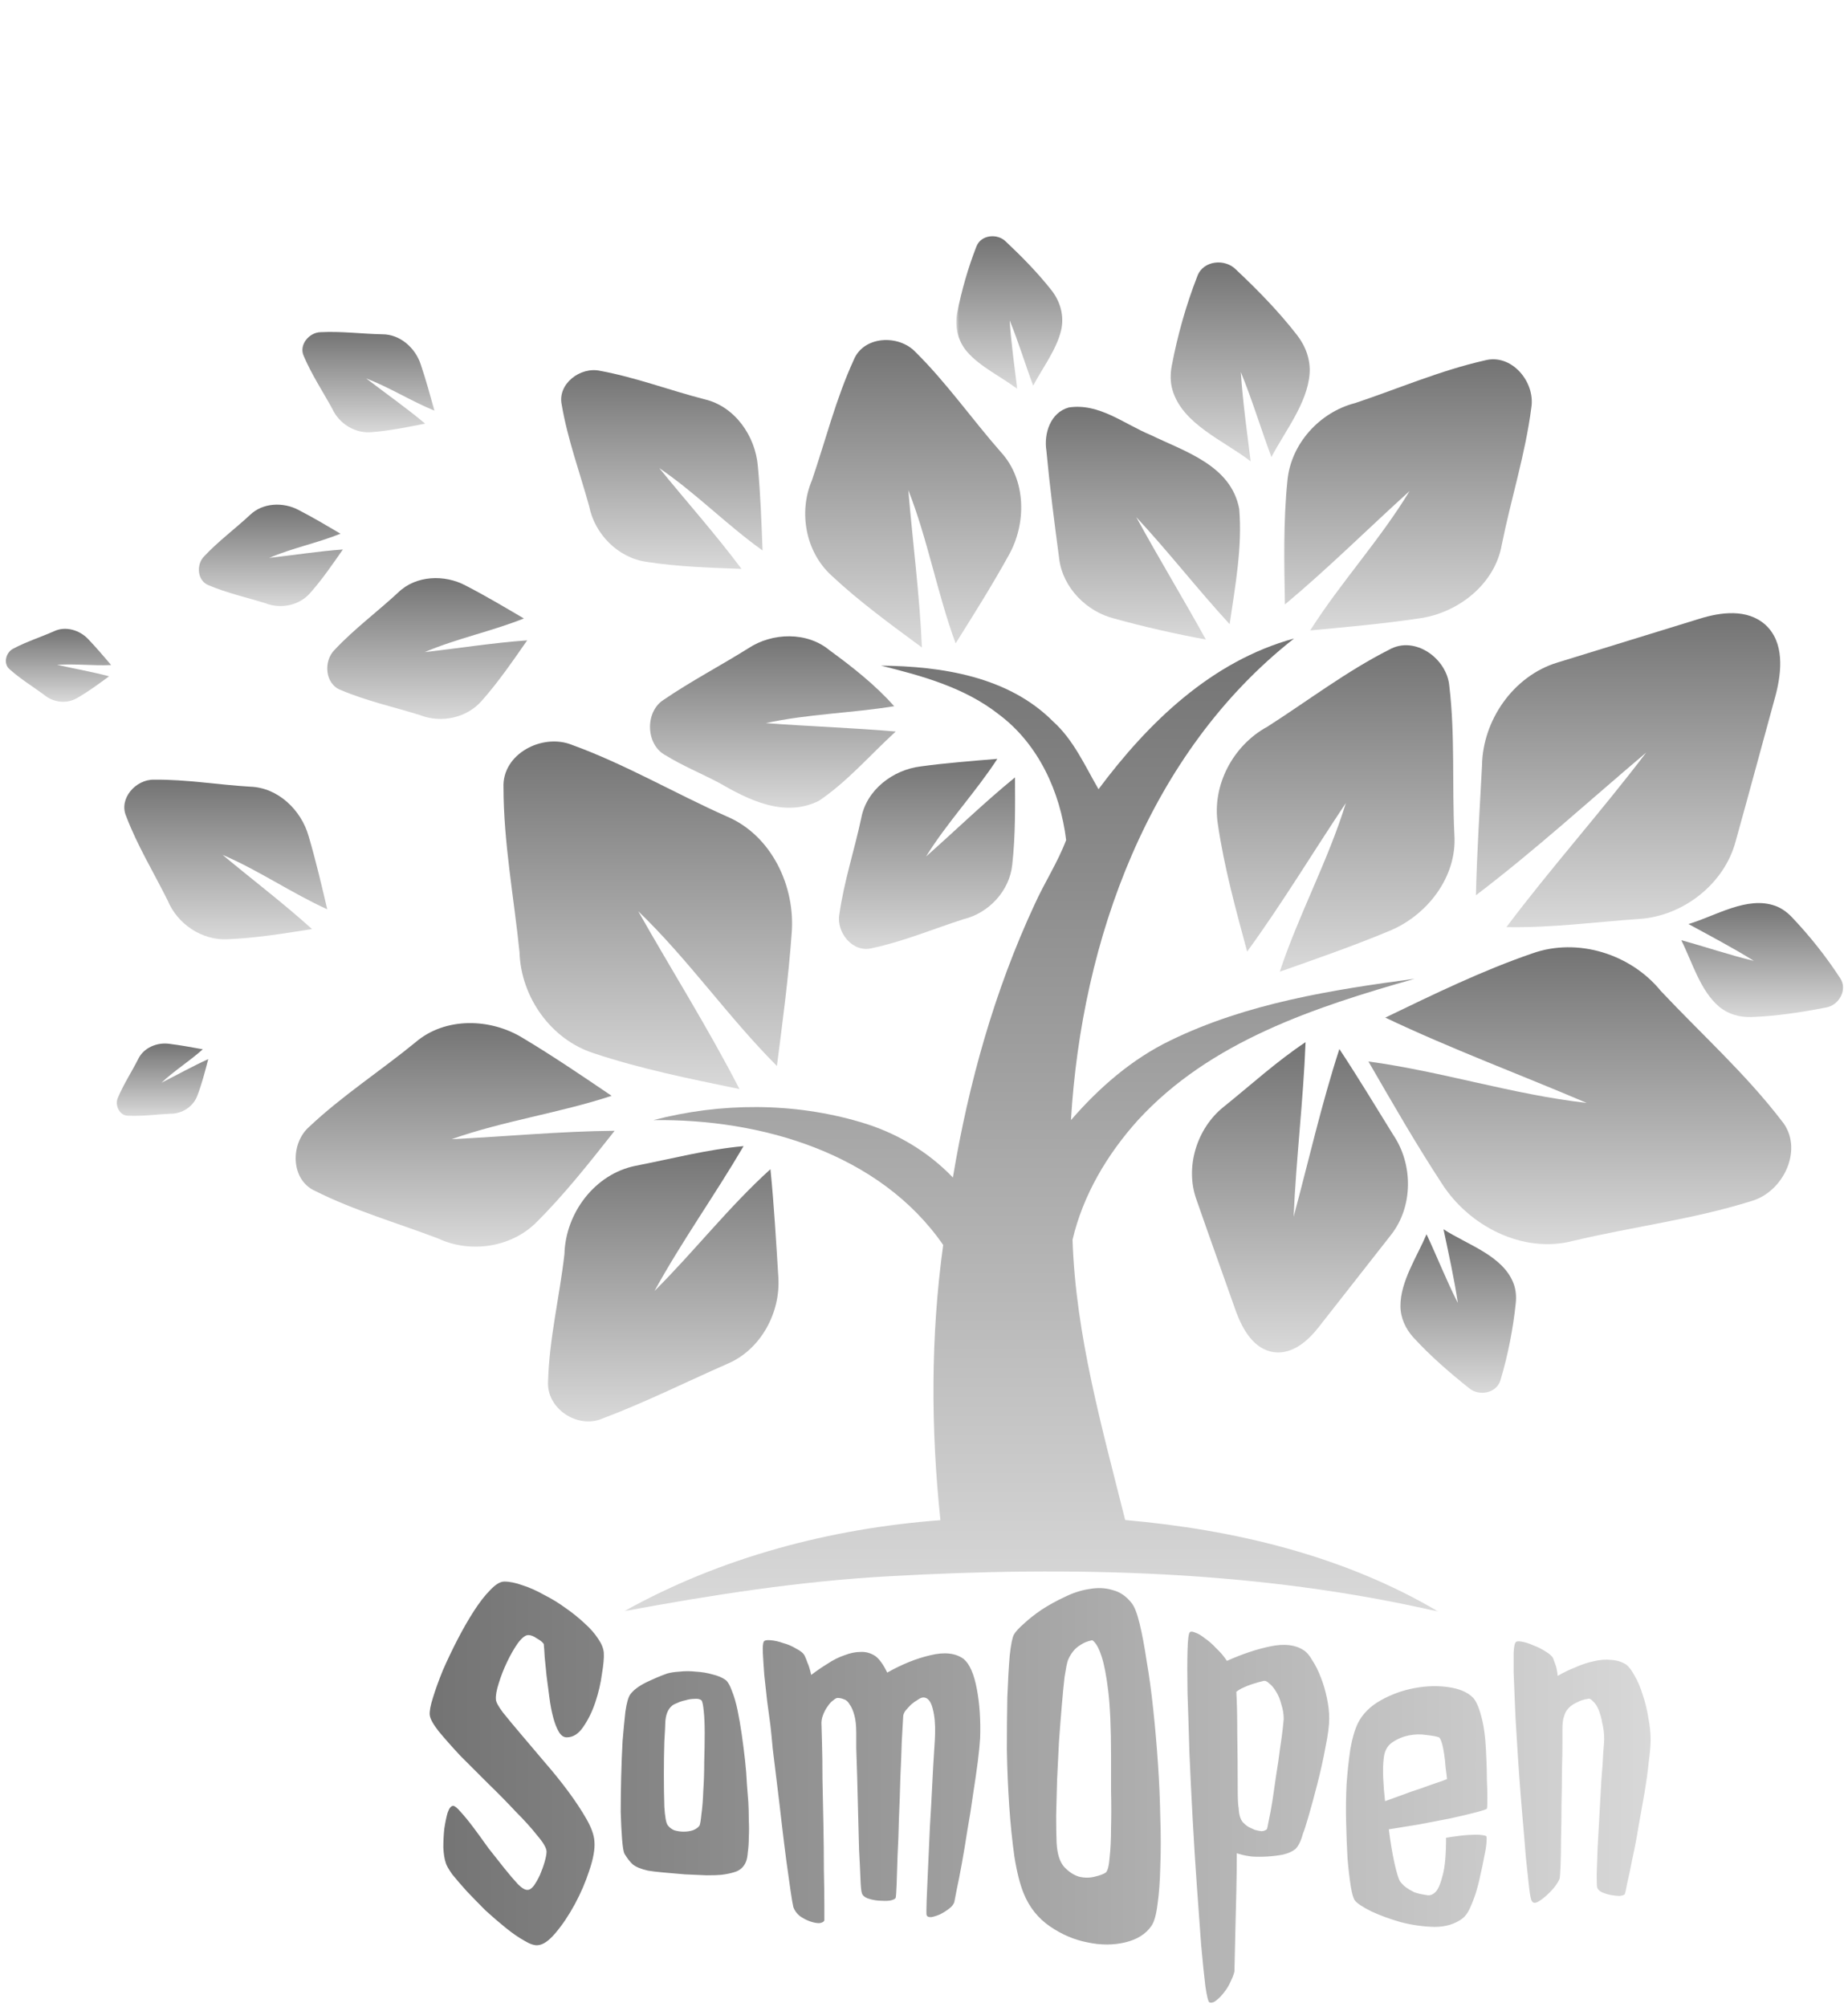 <svg width="500" height="543" viewBox="0 0 500 543" fill="none" xmlns="http://www.w3.org/2000/svg">
<path d="M163.369 447.193C163.454 448.463 163.285 450.367 162.861 452.906C162.523 455.445 161.93 457.984 161.084 460.523C160.238 463.062 159.137 465.305 157.783 467.252C156.514 469.114 155.033 470.045 153.34 470.045C152.493 470.045 151.774 469.537 151.182 468.521C150.589 467.506 150.081 466.194 149.658 464.586C149.235 462.978 148.896 461.201 148.643 459.254C148.389 457.223 148.135 455.276 147.881 453.414C147.712 451.552 147.542 449.859 147.373 448.336C147.288 446.728 147.204 445.543 147.119 444.781C146.781 444.273 146.146 443.766 145.215 443.258C144.368 442.665 143.607 442.369 142.93 442.369C142.168 442.369 141.237 443.089 140.137 444.527C139.121 445.966 138.148 447.659 137.217 449.605C136.286 451.552 135.524 453.499 134.932 455.445C134.339 457.307 134.085 458.746 134.17 459.762C134.17 460.439 134.805 461.624 136.074 463.316C137.428 465.009 139.079 466.998 141.025 469.283C142.972 471.568 145.088 474.065 147.373 476.773C149.658 479.397 151.774 482.021 153.721 484.645C155.667 487.268 157.318 489.765 158.672 492.135C160.026 494.505 160.745 496.536 160.83 498.229C160.999 500.26 160.534 502.883 159.434 506.1C158.418 509.231 157.106 512.278 155.498 515.24C153.89 518.202 152.155 520.784 150.293 522.984C148.516 525.1 146.908 526.201 145.469 526.285C144.538 526.37 143.311 525.947 141.787 525.016C140.264 524.169 138.613 523.027 136.836 521.588C135.059 520.149 133.239 518.583 131.377 516.891C129.6 515.113 127.907 513.378 126.299 511.686C124.775 509.993 123.464 508.469 122.363 507.115C121.348 505.676 120.755 504.618 120.586 503.941C120.247 502.926 120.036 501.572 119.951 499.879C119.951 498.102 120.036 496.409 120.205 494.801C120.459 493.108 120.755 491.669 121.094 490.484C121.517 489.215 122.025 488.58 122.617 488.58C123.04 488.58 123.717 489.13 124.648 490.23C125.664 491.331 126.807 492.727 128.076 494.42C129.346 496.113 130.7 497.975 132.139 500.006C133.662 501.952 135.101 503.772 136.455 505.465C137.809 507.158 139.036 508.596 140.137 509.781C141.237 510.882 142.126 511.389 142.803 511.305C143.311 511.305 143.861 510.924 144.453 510.162C145.046 509.316 145.596 508.342 146.104 507.242C146.611 506.057 147.035 504.872 147.373 503.688C147.712 502.503 147.881 501.572 147.881 500.895C147.796 499.879 146.95 498.44 145.342 496.578C143.818 494.632 141.872 492.473 139.502 490.104C137.217 487.649 134.72 485.11 132.012 482.486C129.388 479.863 126.891 477.366 124.521 474.996C122.236 472.542 120.29 470.341 118.682 468.395C117.158 466.448 116.354 464.967 116.27 463.951C116.185 462.936 116.481 461.37 117.158 459.254C117.835 457.053 118.724 454.599 119.824 451.891C121.009 449.182 122.321 446.432 123.76 443.639C125.199 440.846 126.68 438.264 128.203 435.895C129.727 433.525 131.208 431.62 132.646 430.182C134.085 428.658 135.355 427.896 136.455 427.896C137.894 427.896 139.544 428.235 141.406 428.912C143.268 429.505 145.173 430.351 147.119 431.451C149.15 432.467 151.097 433.652 152.959 435.006C154.906 436.36 156.641 437.757 158.164 439.195C159.688 440.549 160.915 441.946 161.846 443.385C162.777 444.739 163.285 446.008 163.369 447.193ZM196.377 454.557C196.969 455.064 197.52 456.038 198.027 457.477C198.62 458.915 199.128 460.65 199.551 462.682C199.974 464.713 200.355 466.913 200.693 469.283C201.032 471.653 201.328 473.98 201.582 476.266C201.836 478.551 202.005 480.709 202.09 482.74C202.259 484.687 202.386 486.295 202.471 487.564C202.555 489.088 202.598 490.696 202.598 492.389C202.682 493.997 202.682 495.562 202.598 497.086C202.598 498.525 202.513 499.837 202.344 501.021C202.259 502.206 202.09 503.095 201.836 503.688C201.328 504.957 200.439 505.846 199.17 506.354C197.985 506.777 196.631 507.073 195.107 507.242C194.346 507.327 193.034 507.369 191.172 507.369C189.395 507.285 187.448 507.2 185.332 507.115C183.301 506.946 181.354 506.777 179.492 506.607C177.63 506.438 176.234 506.269 175.303 506.1C173.441 505.676 172.087 505.126 171.24 504.449C170.479 503.772 169.717 502.799 168.955 501.529C168.701 501.021 168.49 499.752 168.32 497.721C168.151 495.605 168.024 493.108 167.939 490.23C167.939 487.268 167.982 484.094 168.066 480.709C168.151 477.324 168.278 474.107 168.447 471.061C168.701 468.014 168.955 465.348 169.209 463.062C169.548 460.777 169.971 459.254 170.479 458.492C171.325 457.307 172.764 456.207 174.795 455.191C176.911 454.176 178.815 453.372 180.508 452.779C181.354 452.525 182.454 452.356 183.809 452.271C185.247 452.102 186.729 452.102 188.252 452.271C189.86 452.356 191.383 452.61 192.822 453.033C194.261 453.372 195.446 453.88 196.377 454.557ZM189.268 493.912C189.437 493.574 189.606 492.558 189.775 490.865C190.029 489.088 190.199 486.972 190.283 484.518C190.452 482.063 190.537 479.439 190.537 476.646C190.622 473.854 190.664 471.272 190.664 468.902C190.664 466.533 190.579 464.544 190.41 462.936C190.241 461.243 190.029 460.27 189.775 460.016C189.352 459.677 188.717 459.55 187.871 459.635C187.109 459.635 186.305 459.762 185.459 460.016C184.613 460.185 183.851 460.439 183.174 460.777C182.497 461.031 182.031 461.285 181.777 461.539C180.677 462.47 180.085 463.993 180 466.109C180 466.702 179.915 468.395 179.746 471.188C179.661 473.896 179.619 476.858 179.619 480.074C179.619 483.206 179.661 486.126 179.746 488.834C179.915 491.542 180.212 493.193 180.635 493.785C181.058 494.378 181.65 494.843 182.412 495.182C183.258 495.436 184.105 495.562 184.951 495.562C185.882 495.562 186.729 495.436 187.49 495.182C188.337 494.843 188.929 494.42 189.268 493.912ZM260.742 448.844C262.35 450.198 263.535 452.906 264.297 456.969C265.059 460.947 265.355 465.39 265.186 470.299C265.101 471.822 264.889 473.938 264.551 476.646C264.212 479.27 263.789 482.19 263.281 485.406C262.858 488.538 262.35 491.754 261.758 495.055C261.25 498.355 260.742 501.402 260.234 504.195C259.727 506.988 259.261 509.358 258.838 511.305C258.499 513.167 258.288 514.267 258.203 514.605C258.034 515.198 257.568 515.79 256.807 516.383C256.045 516.975 255.241 517.483 254.395 517.906C253.633 518.245 252.871 518.499 252.109 518.668C251.348 518.753 250.882 518.583 250.713 518.16C250.628 517.906 250.628 516.594 250.713 514.225C250.798 511.855 250.924 508.935 251.094 505.465C251.263 501.91 251.432 498.144 251.602 494.166C251.855 490.104 252.067 486.295 252.236 482.74C252.406 479.186 252.575 476.181 252.744 473.727C252.913 471.188 252.998 469.664 252.998 469.156C253.083 466.533 252.871 464.247 252.363 462.301C251.855 460.27 251.009 459.254 249.824 459.254C249.401 459.254 248.893 459.465 248.301 459.889C247.708 460.227 247.116 460.65 246.523 461.158C246.016 461.666 245.508 462.216 245 462.809C244.577 463.401 244.365 463.951 244.365 464.459C244.281 465.982 244.154 468.225 243.984 471.188C243.9 474.15 243.773 477.408 243.604 480.963C243.519 484.518 243.392 488.157 243.223 491.881C243.138 495.605 243.011 499.033 242.842 502.164C242.757 505.296 242.673 507.919 242.588 510.035C242.503 512.066 242.419 513.209 242.334 513.463C242.165 513.801 241.615 514.055 240.684 514.225C239.837 514.309 238.864 514.309 237.764 514.225C236.663 514.14 235.648 513.928 234.717 513.59C233.87 513.251 233.363 512.786 233.193 512.193C233.024 511.77 232.897 510.501 232.812 508.385C232.728 506.184 232.601 503.561 232.432 500.514C232.347 497.467 232.262 494.208 232.178 490.738C232.093 487.184 232.008 483.883 231.924 480.836C231.839 477.789 231.755 475.165 231.67 472.965C231.67 470.764 231.67 469.41 231.67 468.902C231.67 466.871 231.501 465.263 231.162 464.078C230.824 462.809 230.4 461.835 229.893 461.158C229.469 460.396 228.962 459.931 228.369 459.762C227.777 459.508 227.184 459.381 226.592 459.381C226.338 459.381 225.957 459.592 225.449 460.016C224.941 460.354 224.434 460.904 223.926 461.666C223.418 462.343 222.995 463.147 222.656 464.078C222.318 464.924 222.191 465.855 222.275 466.871C222.275 467.294 222.318 468.86 222.402 471.568C222.487 474.277 222.529 477.535 222.529 481.344C222.614 485.152 222.699 489.257 222.783 493.658C222.868 498.059 222.91 502.164 222.91 505.973C222.995 509.697 223.037 512.87 223.037 515.494C223.037 518.033 223.037 519.387 223.037 519.557C222.868 519.98 222.402 520.234 221.641 520.318C220.879 520.318 220.033 520.149 219.102 519.811C218.171 519.472 217.282 519.007 216.436 518.414C215.589 517.737 214.997 516.933 214.658 516.002C214.489 515.325 214.235 513.844 213.896 511.559C213.558 509.273 213.177 506.565 212.754 503.434C212.331 500.217 211.908 496.79 211.484 493.15C211.061 489.426 210.638 485.872 210.215 482.486C209.792 479.016 209.411 475.885 209.072 473.092C208.818 470.299 208.607 468.183 208.438 466.744C208.184 464.713 207.887 462.512 207.549 460.143C207.295 457.688 207.041 455.361 206.787 453.16C206.618 450.875 206.491 448.928 206.406 447.32C206.322 445.628 206.406 444.57 206.66 444.146C206.829 443.808 207.422 443.681 208.438 443.766C209.538 443.85 210.68 444.104 211.865 444.527C213.135 444.866 214.32 445.374 215.42 446.051C216.605 446.643 217.367 447.278 217.705 447.955C217.959 448.463 218.213 449.098 218.467 449.859C218.805 450.536 219.144 451.637 219.482 453.16C220.921 452.06 222.402 451.044 223.926 450.113C225.449 449.098 226.973 448.336 228.496 447.828C230.02 447.236 231.458 446.939 232.812 446.939C234.251 446.855 235.605 447.236 236.875 448.082C237.975 448.928 239.033 450.41 240.049 452.525C244.111 450.24 248.005 448.674 251.729 447.828C255.537 446.897 258.542 447.236 260.742 448.844ZM274.326 442.242C274.749 441.48 275.638 440.507 276.992 439.322C278.346 438.053 279.954 436.783 281.816 435.514C283.763 434.244 285.837 433.102 288.037 432.086C290.238 430.986 292.438 430.266 294.639 429.928C296.924 429.505 299.04 429.589 300.986 430.182C303.018 430.689 304.753 431.874 306.191 433.736C306.953 434.667 307.673 436.529 308.35 439.322C309.027 442.115 309.661 445.501 310.254 449.479C310.931 453.372 311.523 457.73 312.031 462.555C312.539 467.294 312.962 472.161 313.301 477.154C313.639 482.063 313.851 486.93 313.936 491.754C314.105 496.493 314.105 500.895 313.936 504.957C313.851 508.935 313.597 512.363 313.174 515.24C312.835 518.033 312.285 519.98 311.523 521.08C310 523.281 307.63 524.762 304.414 525.523C301.198 526.285 297.812 526.285 294.258 525.523C290.703 524.846 287.318 523.408 284.102 521.207C280.885 519.007 278.516 516.044 276.992 512.32C275.977 509.866 275.13 506.523 274.453 502.291C273.861 498.059 273.395 493.489 273.057 488.58C272.718 483.587 272.507 478.508 272.422 473.346C272.422 468.183 272.464 463.443 272.549 459.127C272.718 454.726 272.93 451.002 273.184 447.955C273.522 444.908 273.903 443.004 274.326 442.242ZM299.209 506.607C299.717 506.1 300.055 504.745 300.225 502.545C300.479 500.26 300.605 497.594 300.605 494.547C300.69 491.415 300.69 488.115 300.605 484.645C300.605 481.174 300.605 477.958 300.605 474.996C300.605 467.464 300.352 461.624 299.844 457.477C299.336 453.329 298.743 450.24 298.066 448.209C297.305 445.839 296.458 444.358 295.527 443.766C294.258 444.02 293.2 444.443 292.354 445.035C291.507 445.543 290.83 446.135 290.322 446.812C289.73 447.574 289.264 448.378 288.926 449.225C288.672 449.986 288.376 451.467 288.037 453.668C287.783 455.868 287.529 458.492 287.275 461.539C287.021 464.501 286.768 467.76 286.514 471.314C286.344 474.785 286.175 478.212 286.006 481.598C285.921 484.983 285.837 488.199 285.752 491.246C285.752 494.208 285.794 496.663 285.879 498.609C286.048 501.572 286.725 503.73 287.91 505.084C289.18 506.438 290.534 507.327 291.973 507.75C293.411 508.089 294.808 508.089 296.162 507.75C297.601 507.411 298.617 507.031 299.209 506.607ZM352.656 446.432C353.503 446.939 354.307 447.87 355.068 449.225C355.915 450.494 356.676 452.018 357.354 453.795C358.031 455.488 358.581 457.35 359.004 459.381C359.427 461.327 359.639 463.189 359.639 464.967C359.639 466.829 359.3 469.41 358.623 472.711C358.031 475.927 357.311 479.186 356.465 482.486C355.618 485.787 354.814 488.749 354.053 491.373C353.291 493.997 352.783 495.562 352.529 496.07C352.021 498.017 351.344 499.413 350.498 500.26C349.652 500.937 348.509 501.445 347.07 501.783C345.716 502.037 344.32 502.206 342.881 502.291C341.442 502.376 340.046 502.376 338.691 502.291C337.337 502.122 336.279 501.91 335.518 501.656C335.433 501.656 335.137 501.572 334.629 501.402C334.629 504.788 334.587 508.258 334.502 511.812C334.417 514.859 334.333 518.287 334.248 522.096C334.163 525.82 334.079 529.586 333.994 533.395C333.825 534.156 333.486 535.045 332.979 536.061C332.555 537.076 332.005 538.007 331.328 538.854C330.651 539.785 329.932 540.546 329.17 541.139C328.493 541.731 327.858 541.943 327.266 541.773C326.927 541.689 326.546 540.208 326.123 537.33C325.785 534.537 325.404 530.813 324.98 526.158C324.642 521.588 324.261 516.34 323.838 510.416C323.415 504.492 323.034 498.44 322.695 492.262C322.357 486.083 322.061 480.032 321.807 474.107C321.637 468.098 321.468 462.766 321.299 458.111C321.214 453.372 321.214 449.521 321.299 446.559C321.383 443.512 321.595 441.861 321.934 441.607C322.188 441.354 322.695 441.396 323.457 441.734C324.219 441.988 325.065 442.496 325.996 443.258C327.012 443.935 328.027 444.824 329.043 445.924C330.143 446.939 331.117 448.082 331.963 449.352C336.11 447.49 340.046 446.178 343.77 445.416C347.493 444.654 350.456 444.993 352.656 446.432ZM347.324 465.094C347.324 463.74 347.113 462.428 346.689 461.158C346.351 459.804 345.885 458.661 345.293 457.73C344.701 456.715 344.066 455.953 343.389 455.445C342.796 454.853 342.246 454.641 341.738 454.811C339.622 455.318 337.845 455.911 336.406 456.588C335.645 456.926 335.01 457.307 334.502 457.73C334.671 460.439 334.756 464.163 334.756 468.902C334.84 473.557 334.883 478.678 334.883 484.264C334.883 486.718 334.967 488.368 335.137 489.215C335.221 491.246 335.729 492.643 336.66 493.404C336.914 493.658 337.295 493.954 337.803 494.293C338.311 494.547 338.861 494.801 339.453 495.055C340.046 495.224 340.638 495.351 341.23 495.436C341.823 495.436 342.331 495.266 342.754 494.928C342.839 494.843 343.008 494.081 343.262 492.643C343.6 491.119 343.939 489.299 344.277 487.184C344.616 484.983 344.954 482.656 345.293 480.201C345.716 477.662 346.055 475.335 346.309 473.219C346.647 471.018 346.901 469.156 347.07 467.633C347.24 466.109 347.324 465.263 347.324 465.094ZM374.746 487.311C376.1 486.803 377.624 486.253 379.316 485.66C381.094 484.983 382.786 484.391 384.395 483.883C386.003 483.29 387.441 482.783 388.711 482.359C389.98 481.936 390.911 481.598 391.504 481.344C391.419 480.413 391.292 479.355 391.123 478.17C391.038 476.9 390.911 475.715 390.742 474.615C390.573 473.43 390.361 472.415 390.107 471.568C389.854 470.722 389.6 470.214 389.346 470.045C388.669 469.791 387.526 469.579 385.918 469.41C384.395 469.156 382.786 469.199 381.094 469.537C379.486 469.876 378.005 470.51 376.65 471.441C375.296 472.372 374.535 473.854 374.365 475.885C374.196 477.239 374.154 478.932 374.238 480.963C374.323 482.994 374.492 485.11 374.746 487.311ZM402.295 489.342C402.21 489.511 401.195 489.85 399.248 490.357C397.301 490.865 394.974 491.415 392.266 492.008C389.557 492.516 386.68 493.066 383.633 493.658C380.586 494.166 377.962 494.589 375.762 494.928C376.185 498.313 376.693 501.36 377.285 504.068C377.878 506.692 378.385 508.342 378.809 509.02C379.232 509.612 379.782 510.162 380.459 510.67C381.051 511.093 381.771 511.516 382.617 511.939C383.548 512.278 384.648 512.532 385.918 512.701C386.849 512.955 387.738 512.617 388.584 511.686C389.261 510.839 389.854 509.358 390.361 507.242C390.954 505.126 391.25 501.783 391.25 497.213C393.874 496.79 395.905 496.536 397.344 496.451C398.867 496.367 399.967 496.367 400.645 496.451C401.491 496.536 401.999 496.663 402.168 496.832C402.253 497.086 402.253 497.721 402.168 498.736C402.083 499.752 401.872 501.021 401.533 502.545C401.279 503.984 400.941 505.592 400.518 507.369C400.179 509.062 399.756 510.712 399.248 512.32C398.74 513.844 398.19 515.24 397.598 516.51C397.005 517.695 396.37 518.541 395.693 519.049C393.662 520.572 391.123 521.334 388.076 521.334C385.029 521.249 382.025 520.826 379.062 520.064C376.1 519.218 373.434 518.245 371.064 517.145C368.695 515.96 367.214 514.986 366.621 514.225C366.198 513.717 365.817 512.447 365.479 510.416C365.14 508.3 364.844 505.761 364.59 502.799C364.421 499.837 364.294 496.578 364.209 493.023C364.124 489.469 364.167 485.999 364.336 482.613C364.59 479.228 364.928 476.096 365.352 473.219C365.859 470.341 366.536 468.014 367.383 466.236C368.652 463.697 370.726 461.624 373.604 460.016C376.481 458.408 379.528 457.307 382.744 456.715C385.96 456.122 389.007 456.038 391.885 456.461C394.847 456.884 397.048 457.815 398.486 459.254C399.333 460.1 400.094 461.793 400.771 464.332C401.449 466.786 401.872 469.791 402.041 473.346C402.041 473.684 402.083 474.658 402.168 476.266C402.253 477.874 402.295 479.609 402.295 481.471C402.38 483.248 402.422 484.941 402.422 486.549C402.422 488.157 402.38 489.088 402.295 489.342ZM446.602 470.807C446.602 472.161 446.432 474.107 446.094 476.646C445.84 479.186 445.459 481.979 444.951 485.025C444.443 487.988 443.893 491.077 443.301 494.293C442.793 497.424 442.243 500.302 441.65 502.926C441.143 505.549 440.677 507.75 440.254 509.527C439.915 511.305 439.704 512.278 439.619 512.447C439.45 512.701 438.984 512.87 438.223 512.955C437.546 512.955 436.742 512.87 435.811 512.701C434.964 512.532 434.16 512.278 433.398 511.939C432.721 511.601 432.298 511.178 432.129 510.67C432.044 510.331 432.002 509.146 432.002 507.115C432.087 505.084 432.171 502.672 432.256 499.879C432.425 497.001 432.594 493.954 432.764 490.738C432.933 487.438 433.102 484.391 433.271 481.598C433.525 478.72 433.695 476.266 433.779 474.234C433.949 472.203 434.033 470.976 434.033 470.553C434.033 469.029 433.864 467.59 433.525 466.236C433.271 464.798 432.933 463.57 432.51 462.555C432.087 461.539 431.579 460.777 430.986 460.27C430.479 459.677 430.013 459.465 429.59 459.635C428.49 459.804 427.559 460.1 426.797 460.523C426.035 460.862 425.4 461.243 424.893 461.666C424.3 462.174 423.835 462.766 423.496 463.443C423.411 463.613 423.242 464.12 422.988 464.967C422.819 465.813 422.734 466.786 422.734 467.887C422.734 468.225 422.734 469.452 422.734 471.568C422.734 473.6 422.692 476.054 422.607 478.932C422.607 481.809 422.565 484.941 422.48 488.326C422.48 491.627 422.438 494.716 422.354 497.594C422.354 500.387 422.311 502.799 422.227 504.83C422.142 506.861 422.057 508.004 421.973 508.258C421.803 508.766 421.38 509.485 420.703 510.416C420.026 511.262 419.264 512.066 418.418 512.828C417.572 513.59 416.768 514.182 416.006 514.605C415.244 514.944 414.736 514.859 414.482 514.352C414.229 514.098 413.975 512.87 413.721 510.67C413.467 508.385 413.171 505.634 412.832 502.418C412.578 499.117 412.282 495.562 411.943 491.754C411.605 487.861 411.309 484.137 411.055 480.582C410.801 477.027 410.589 473.811 410.42 470.934C410.251 468.056 410.124 465.982 410.039 464.713C409.954 462.936 409.87 460.947 409.785 458.746C409.701 456.461 409.616 454.345 409.531 452.398C409.531 450.367 409.531 448.632 409.531 447.193C409.616 445.67 409.785 444.739 410.039 444.4C410.208 444.062 410.758 443.977 411.689 444.146C412.705 444.316 413.763 444.654 414.863 445.162C416.048 445.585 417.148 446.135 418.164 446.812C419.18 447.405 419.857 447.997 420.195 448.59C420.365 449.098 420.576 449.69 420.83 450.367C421.084 450.96 421.296 451.975 421.465 453.414C422.904 452.568 424.469 451.806 426.162 451.129C427.855 450.367 429.505 449.817 431.113 449.479C432.806 449.055 434.414 448.928 435.938 449.098C437.461 449.182 438.815 449.605 440 450.367C440.762 450.96 441.523 451.975 442.285 453.414C443.132 454.853 443.851 456.546 444.443 458.492C445.12 460.439 445.628 462.512 445.967 464.713C446.39 466.829 446.602 468.86 446.602 470.807Z" fill="url(#paint0_linear_20_37)"/>
<mask id="mask0_20_37" style="mask-type:luminance" maskUnits="userSpaceOnUse" x="258" y="63" width="30" height="43">
<path d="M258.667 63.016H288V105.333H258.667V63.016Z" fill="white"/>
</mask>
<g mask="url(#mask0_20_37)">
<path d="M275.229 105.229C274.458 99.052 273.583 92.875 273.177 86.677C275.557 92.469 277.344 98.464 279.542 104.339C281.974 99.688 285.818 94.682 287.083 89.422C288.005 85.604 286.922 81.62 284.495 78.537C280.781 73.818 276.531 69.49 272.161 65.38C269.885 63.062 265.396 63.49 264.177 66.703C261.922 72.49 260.182 78.526 258.984 84.635C258.255 88.338 259.161 92.245 261.609 95.115C265.172 99.281 271.068 102 275.229 105.229Z" fill="url(#paint1_linear_20_37)"/>
</g>
<path d="M400.979 207.099C400.37 218.807 399.599 230.49 399.333 242.214C415.286 230.104 430.099 216.531 445.401 203.604C433.188 219.682 419.693 234.719 407.583 250.833C419.615 251.078 431.604 249.448 443.594 248.62C455.422 247.823 466.557 239.146 469.604 227.604C473.302 214.354 476.859 201.068 480.495 187.818C482.063 181.62 482.833 173.755 477.63 169.021C472.734 164.651 465.563 165.604 459.807 167.411C447.005 171.396 434.162 175.276 421.359 179.26C409.495 182.859 401.161 194.849 400.979 207.099Z" fill="url(#paint2_linear_20_37)"/>
<path d="M331.073 299.464C323.818 305.255 320.531 315.807 323.729 324.589C327.266 334.76 330.911 344.891 334.49 355.036C336.255 359.719 339.266 365.12 344.729 365.844C349.828 366.464 354.016 362.646 356.901 358.917C363.354 350.641 369.88 342.412 376.333 334.13C382.359 326.521 382.365 315.089 377.01 307.13C372.172 299.333 367.453 291.474 362.385 283.818C357.536 298.729 354.073 314.073 350.005 329.214C350.682 313.422 352.641 297.729 353.234 281.958C345.391 287.177 338.406 293.573 331.073 299.464Z" fill="url(#paint3_linear_20_37)"/>
<path d="M210.589 345.51C209.979 335.776 209.432 326.042 208.453 316.328C197.198 326.51 187.828 338.578 177.078 349.286C184.458 335.839 193.437 323.318 201.182 310.089C191.286 310.984 181.672 313.526 171.958 315.411C160.906 317.63 153 328.234 152.714 339.313C151.411 350.792 148.609 362.13 148.286 373.734C147.818 381.115 156.292 386.682 162.995 383.792C174.542 379.448 185.615 373.896 196.911 368.938C205.875 365.099 211.24 355.078 210.589 345.51Z" fill="url(#paint4_linear_20_37)"/>
<path d="M283.115 121.932C284.031 131.729 285.292 141.505 286.588 151.255C287.562 159 294.005 165.5 301.484 167.354C309.635 169.609 317.927 171.495 326.255 173.021C320.12 161.906 313.516 151.052 307.437 139.917C316.156 149.286 324.021 159.448 332.698 168.875C334.182 158.573 336.172 148.068 335.281 137.661C333.062 125.917 320.667 122.219 311.323 117.688C304.167 114.74 297.359 108.969 289.151 110.25C284.193 111.63 282.385 117.302 283.115 121.932Z" fill="url(#paint5_linear_20_37)"/>
<path d="M179.521 189.359C174.417 192.63 174.703 201.594 180.13 204.38C184.698 207.203 189.698 209.234 194.432 211.734C202.542 216.427 212.193 221.286 221.521 216.693C229.286 211.474 235.443 204.219 242.354 197.917C230.646 196.901 218.901 196.536 207.198 195.641C218.635 193.161 230.401 192.938 241.943 191.068C236.802 185.318 230.708 180.5 224.49 175.969C218.37 170.828 208.922 171.115 202.437 175.422C194.859 180.156 186.896 184.323 179.521 189.359Z" fill="url(#paint6_linear_20_37)"/>
<mask id="mask1_20_37" style="mask-type:luminance" maskUnits="userSpaceOnUse" x="168" y="172" width="222" height="265">
<path d="M168 172H389.333V436.016H168V172Z" fill="white"/>
</mask>
<g mask="url(#mask1_20_37)">
<path d="M290.188 335.427C293.01 323.339 299.578 312.286 307.849 303.099C327.375 281.76 355.703 272.495 382.729 264.813C360.234 267.818 337.313 271.458 316.708 281.479C306.219 286.536 297.339 294.297 289.76 303.057C292.667 254.328 310.714 203.766 350.115 172.755C327.802 178.854 310.672 195.479 297.219 213.521C293.521 207.161 290.49 200.193 284.906 195.172C272.813 183.021 254.766 180.255 238.37 180.094C249.547 182.859 261.047 186.026 270.271 193.302C280.964 201.292 286.875 214.276 288.458 227.281C286.188 233.318 282.609 238.76 279.948 244.656C269.052 268.068 262.042 293.161 257.818 318.583C250.99 311.453 242.271 306.333 232.802 303.589C214.672 298.224 195.026 298.281 176.776 303.057C205.755 302.651 237.984 311.938 255.193 336.833C251.781 361.526 251.844 386.536 254.443 411.292C224.672 413.526 195.083 421.328 168.932 435.901C192.568 431.51 216.359 427.792 240.401 426.469C290.089 423.646 340.505 424.802 389.193 436.042C363.547 420.859 333.88 413.849 304.432 411.25C298.193 386.333 291.042 361.24 290.188 335.427Z" fill="url(#paint7_linear_20_37)"/>
</g>
<path d="M159.411 136.984C160.911 144.526 167.214 150.901 174.891 152.01C183.391 153.333 192.031 153.599 200.625 153.917C193.599 144.51 185.766 135.755 178.375 126.646C188.24 133.37 196.604 142 206.318 148.932C206.021 141.313 205.76 133.698 205.042 126.115C204.385 118.005 198.849 109.953 190.635 108.031C181.172 105.599 171.974 102.089 162.365 100.328C157.042 99.156 150.76 103.849 151.984 109.526C153.573 118.87 156.891 127.849 159.411 136.984Z" fill="url(#paint8_linear_20_37)"/>
<path d="M89.917 110.62C91.74 114.609 96.078 117.328 100.49 116.932C105.38 116.557 110.219 115.568 115.031 114.615C109.891 110.313 104.396 106.479 99.094 102.391C105.453 104.828 111.234 108.526 117.536 111.099C116.375 106.906 115.229 102.714 113.833 98.594C112.406 94.177 108.271 90.432 103.458 90.443C97.885 90.333 92.312 89.588 86.745 89.875C83.635 89.922 80.766 93.354 82.193 96.344C84.297 101.323 87.318 105.875 89.917 110.62Z" fill="url(#paint9_linear_20_37)"/>
<path d="M56.458 158.344C61.432 160.464 66.766 161.635 71.932 163.245C76.016 164.849 81.021 163.786 83.922 160.438C87.177 156.766 89.969 152.693 92.766 148.667C86.083 149.141 79.469 150.203 72.812 150.948C79.083 148.281 85.807 146.927 92.13 144.396C88.38 142.188 84.641 139.969 80.776 137.974C76.677 135.792 71.104 135.969 67.651 139.318C63.562 143.115 59.042 146.453 55.234 150.526C53.031 152.719 53.349 157.182 56.458 158.344Z" fill="url(#paint10_linear_20_37)"/>
<path d="M92.214 186.693C99.12 189.635 106.531 191.266 113.698 193.495C119.37 195.719 126.318 194.25 130.344 189.599C134.865 184.5 138.74 178.849 142.63 173.255C133.349 173.917 124.161 175.396 114.922 176.427C123.625 172.724 132.958 170.839 141.74 167.328C136.531 164.266 131.344 161.182 125.979 158.417C120.292 155.38 112.547 155.63 107.755 160.281C102.083 165.552 95.802 170.182 90.516 175.839C87.464 178.885 87.901 185.083 92.214 186.693Z" fill="url(#paint11_linear_20_37)"/>
<path d="M30.078 179.932C28.042 177.557 26.026 175.182 23.87 172.927C21.594 170.49 17.771 169.307 14.646 170.776C10.984 172.401 7.141 173.609 3.604 175.49C1.599 176.464 0.776 179.568 2.609 181.078C5.495 183.677 8.844 185.719 11.974 188.016C14.37 190.052 18.016 190.5 20.766 188.906C23.828 187.172 26.672 185.063 29.516 182.979C24.865 181.745 20.125 180.922 15.438 179.875C20.312 179.526 25.193 180.172 30.078 179.932Z" fill="url(#paint12_linear_20_37)"/>
<path d="M224.922 155.667C232.542 162.807 241.036 168.984 249.437 175.177C248.818 160.932 246.948 146.797 245.755 132.599C251.057 146.094 253.552 160.469 258.557 174.068C263.474 166.219 268.411 158.401 272.88 150.302C277.771 141.714 277.714 129.849 270.792 122.307C262.958 113.391 256.13 103.578 247.693 95.24C243.151 90.427 233.641 90.838 230.99 97.38C226.193 107.833 223.38 119.115 219.661 130.005C216.01 138.594 217.974 149.307 224.922 155.667Z" fill="url(#paint13_linear_20_37)"/>
<path d="M347.651 163.542C359.328 153.797 370.109 143.052 381.38 132.854C373.365 146.083 362.786 157.51 354.49 170.563C364.333 169.646 374.167 168.776 383.927 167.318C394.375 165.906 404.406 158.177 406.318 147.422C408.807 135.005 412.708 122.859 414.318 110.302C415.458 103.339 408.953 95.537 401.687 97.521C389.714 100.224 378.328 105.146 366.682 109.042C357.031 111.505 349.219 120.104 348.323 130.12C347.198 141.203 347.458 152.406 347.651 163.542Z" fill="url(#paint14_linear_20_37)"/>
<path d="M375.635 251.979C386 247.839 394.302 237.318 393.495 225.786C392.849 212.401 393.719 198.927 392.135 185.63C391.516 178.182 382.823 171.854 375.88 175.76C364.286 181.62 353.865 189.604 342.917 196.604C333.646 201.625 327.844 212.464 329.505 222.974C331.208 234.641 334.365 246.073 337.432 257.453C346.906 244.438 355.198 230.635 364.141 217.26C359.323 232.906 351.406 247.359 346.26 262.896C356.125 259.422 365.995 255.99 375.635 251.979Z" fill="url(#paint15_linear_20_37)"/>
<path d="M449.385 268.141C441.234 258.109 426.859 253.573 414.568 257.953C400.891 262.651 387.828 269.042 374.802 275.318C392.641 283.792 411.151 290.656 429.302 298.401C409.349 296.146 390.141 289.88 370.25 287.193C376.672 298.297 383.042 309.411 390.057 320.13C397.401 331.677 411.958 339.302 425.677 335.714C441.661 331.901 458.099 329.906 473.771 324.979C482.599 322.547 488.26 310.63 481.979 303.151C472.286 290.505 460.302 279.755 449.385 268.141Z" fill="url(#paint16_linear_20_37)"/>
<path d="M338.385 124.823C337.38 116.776 336.245 108.729 335.714 100.656C338.812 108.198 341.141 116.005 344 123.656C347.63 116.714 353.682 109.161 354.323 101.198C354.625 97.406 353.281 93.688 350.948 90.682C345.995 84.292 340.271 78.448 334.391 72.917C331.427 69.896 325.578 70.453 323.99 74.635C320.922 82.484 318.599 90.693 317.031 98.99C316.63 101.12 316.609 103.339 317.203 105.422C319.859 114.76 331.141 119.198 338.385 124.823Z" fill="url(#paint17_linear_20_37)"/>
<path d="M497.906 264.693C494.073 258.792 489.635 253.208 484.771 248.099C483.521 246.792 482.026 245.698 480.323 245.083C472.693 242.333 464.182 247.823 456.833 250C462.786 253.24 468.797 256.391 474.536 259.969C467.906 258.391 461.474 256.167 454.891 254.375C457.828 260.224 460.005 268.01 465.094 272.328C467.521 274.38 470.698 275.281 473.875 275.167C480.63 274.922 487.38 273.885 494.005 272.594C497.495 272.052 499.969 267.813 497.906 264.693Z" fill="url(#paint18_linear_20_37)"/>
<path d="M390.563 332.583C391.948 339.219 393.443 345.839 394.438 352.526C391.344 346.458 388.87 340.115 385.969 333.938C383.417 339.969 378.896 346.667 378.906 353.344C378.911 356.521 380.281 359.526 382.427 361.87C386.99 366.854 392.151 371.328 397.427 375.536C400.104 377.844 404.938 376.984 405.974 373.396C407.99 366.646 409.365 359.656 410.104 352.635C410.297 350.839 410.161 348.99 409.526 347.292C406.677 339.698 396.979 336.771 390.563 332.583Z" fill="url(#paint19_linear_20_37)"/>
<path d="M60.208 231.276C70.016 235.479 78.833 241.604 88.542 246.016C86.974 239.38 85.432 232.75 83.5 226.224C81.531 219.224 75.292 213.115 67.76 212.844C59.042 212.339 50.37 210.839 41.641 210.948C36.776 210.839 32.073 216.031 34.125 220.802C37.12 228.719 41.578 236.021 45.354 243.604C47.969 249.953 54.589 254.464 61.516 254.115C69.193 253.818 76.818 252.563 84.412 251.359C76.63 244.323 68.255 237.995 60.208 231.276Z" fill="url(#paint20_linear_20_37)"/>
<path d="M54.87 283.885C51.844 283.339 48.818 282.781 45.771 282.406C42.521 281.958 38.87 283.443 37.401 286.51C35.62 290.026 33.443 293.344 31.911 296.974C30.99 298.969 32.292 301.849 34.635 301.859C38.453 302.047 42.276 301.516 46.094 301.318C49.193 301.38 52.25 299.453 53.354 296.526C54.615 293.297 55.464 289.911 56.339 286.557C52.021 288.51 47.896 290.833 43.667 292.953C47.172 289.651 51.297 287.109 54.87 283.885Z" fill="url(#paint21_linear_20_37)"/>
<path d="M122.172 308.214C136.302 303.224 151.25 301.161 165.479 296.479C157.547 291.115 149.646 285.729 141.432 280.823C132.74 275.464 120.474 275.094 112.438 281.979C102.943 289.755 92.562 296.458 83.641 304.875C78.51 309.391 78.594 319.234 85.25 322.208C95.88 327.542 107.438 330.849 118.557 335.083C127.302 339.167 138.438 337.521 145.26 330.568C152.911 322.953 159.599 314.401 166.297 305.938C151.557 306.068 136.885 307.495 122.172 308.214Z" fill="url(#paint22_linear_20_37)"/>
<path d="M160.651 284.958C173.484 289.24 186.823 291.911 200.073 294.646C191.625 278.219 181.766 262.594 172.677 246.531C186.224 259.542 196.943 275.115 210.203 288.406C211.734 276.505 213.318 264.625 214.187 252.677C215.292 239.922 208.802 225.984 196.568 220.859C182.521 214.609 169.172 206.76 154.724 201.516C146.781 198.313 135.807 203.948 136.229 213.078C136.245 227.979 139.047 242.776 140.562 257.609C140.917 269.698 149.026 281.24 160.651 284.958Z" fill="url(#paint23_linear_20_37)"/>
<path d="M249.021 207.37C241.63 208.286 234.479 213.667 233.042 221.25C231.187 230 228.333 238.547 227.099 247.401C226.234 252.313 230.771 257.88 235.917 256.536C244.396 254.724 252.479 251.339 260.74 248.677C267.573 247.016 273.161 241 273.875 233.938C274.755 226.115 274.661 218.198 274.62 210.328C266.292 217.12 258.589 224.625 250.547 231.74C256.312 222.458 263.88 214.474 269.844 205.318C262.88 205.885 255.927 206.422 249.021 207.37Z" fill="url(#paint24_linear_20_37)"/>
<defs>
<linearGradient id="paint0_linear_20_37" x1="115" y1="478" x2="450" y2="478" gradientUnits="userSpaceOnUse">
<stop stop-color="#737373"/>
<stop offset="1" stop-color="#D9D9D9"/>
</linearGradient>
<linearGradient id="paint1_linear_20_37" x1="273.075" y1="63.916" x2="273.075" y2="105.229" gradientUnits="userSpaceOnUse">
<stop stop-color="#737373"/>
<stop offset="1" stop-color="#D9D9D9"/>
</linearGradient>
<linearGradient id="paint2_linear_20_37" x1="440.499" y1="165.893" x2="440.499" y2="250.858" gradientUnits="userSpaceOnUse">
<stop stop-color="#737373"/>
<stop offset="1" stop-color="#D9D9D9"/>
</linearGradient>
<linearGradient id="paint3_linear_20_37" x1="351.724" y1="281.958" x2="351.724" y2="365.91" gradientUnits="userSpaceOnUse">
<stop stop-color="#737373"/>
<stop offset="1" stop-color="#D9D9D9"/>
</linearGradient>
<linearGradient id="paint4_linear_20_37" x1="179.455" y1="310.089" x2="179.455" y2="384.57" gradientUnits="userSpaceOnUse">
<stop stop-color="#737373"/>
<stop offset="1" stop-color="#D9D9D9"/>
</linearGradient>
<linearGradient id="paint5_linear_20_37" x1="309.231" y1="110.067" x2="309.231" y2="173.021" gradientUnits="userSpaceOnUse">
<stop stop-color="#737373"/>
<stop offset="1" stop-color="#D9D9D9"/>
</linearGradient>
<linearGradient id="paint6_linear_20_37" x1="209.112" y1="172.152" x2="209.112" y2="218.54" gradientUnits="userSpaceOnUse">
<stop stop-color="#737373"/>
<stop offset="1" stop-color="#D9D9D9"/>
</linearGradient>
<linearGradient id="paint7_linear_20_37" x1="279.063" y1="172.755" x2="279.063" y2="436.042" gradientUnits="userSpaceOnUse">
<stop stop-color="#737373"/>
<stop offset="1" stop-color="#D9D9D9"/>
</linearGradient>
<linearGradient id="paint8_linear_20_37" x1="179.074" y1="100.147" x2="179.074" y2="153.917" gradientUnits="userSpaceOnUse">
<stop stop-color="#737373"/>
<stop offset="1" stop-color="#D9D9D9"/>
</linearGradient>
<linearGradient id="paint9_linear_20_37" x1="99.676" y1="89.81" x2="99.676" y2="116.971" gradientUnits="userSpaceOnUse">
<stop stop-color="#737373"/>
<stop offset="1" stop-color="#D9D9D9"/>
</linearGradient>
<linearGradient id="paint10_linear_20_37" x1="73.289" y1="136.532" x2="73.289" y2="163.979" gradientUnits="userSpaceOnUse">
<stop stop-color="#737373"/>
<stop offset="1" stop-color="#D9D9D9"/>
</linearGradient>
<linearGradient id="paint11_linear_20_37" x1="115.587" y1="156.411" x2="115.587" y2="194.514" gradientUnits="userSpaceOnUse">
<stop stop-color="#737373"/>
<stop offset="1" stop-color="#D9D9D9"/>
</linearGradient>
<linearGradient id="paint12_linear_20_37" x1="15.834" y1="170.132" x2="15.834" y2="189.868" gradientUnits="userSpaceOnUse">
<stop stop-color="#737373"/>
<stop offset="1" stop-color="#D9D9D9"/>
</linearGradient>
<linearGradient id="paint13_linear_20_37" x1="247.08" y1="91.998" x2="247.08" y2="175.177" gradientUnits="userSpaceOnUse">
<stop stop-color="#737373"/>
<stop offset="1" stop-color="#D9D9D9"/>
</linearGradient>
<linearGradient id="paint14_linear_20_37" x1="380.964" y1="97.207" x2="380.964" y2="170.563" gradientUnits="userSpaceOnUse">
<stop stop-color="#737373"/>
<stop offset="1" stop-color="#D9D9D9"/>
</linearGradient>
<linearGradient id="paint15_linear_20_37" x1="361.386" y1="174.569" x2="361.386" y2="262.896" gradientUnits="userSpaceOnUse">
<stop stop-color="#737373"/>
<stop offset="1" stop-color="#D9D9D9"/>
</linearGradient>
<linearGradient id="paint16_linear_20_37" x1="427.448" y1="256.285" x2="427.448" y2="336.607" gradientUnits="userSpaceOnUse">
<stop stop-color="#737373"/>
<stop offset="1" stop-color="#D9D9D9"/>
</linearGradient>
<linearGradient id="paint17_linear_20_37" x1="335.553" y1="71.007" x2="335.553" y2="124.823" gradientUnits="userSpaceOnUse">
<stop stop-color="#737373"/>
<stop offset="1" stop-color="#D9D9D9"/>
</linearGradient>
<linearGradient id="paint18_linear_20_37" x1="476.774" y1="244.329" x2="476.774" y2="275.176" gradientUnits="userSpaceOnUse">
<stop stop-color="#737373"/>
<stop offset="1" stop-color="#D9D9D9"/>
</linearGradient>
<linearGradient id="paint19_linear_20_37" x1="394.546" y1="332.583" x2="394.546" y2="376.819" gradientUnits="userSpaceOnUse">
<stop stop-color="#737373"/>
<stop offset="1" stop-color="#D9D9D9"/>
</linearGradient>
<linearGradient id="paint20_linear_20_37" x1="61.087" y1="210.942" x2="61.087" y2="254.134" gradientUnits="userSpaceOnUse">
<stop stop-color="#737373"/>
<stop offset="1" stop-color="#D9D9D9"/>
</linearGradient>
<linearGradient id="paint21_linear_20_37" x1="43.976" y1="282.328" x2="43.976" y2="301.899" gradientUnits="userSpaceOnUse">
<stop stop-color="#737373"/>
<stop offset="1" stop-color="#D9D9D9"/>
</linearGradient>
<linearGradient id="paint22_linear_20_37" x1="123.15" y1="276.805" x2="123.15" y2="337.286" gradientUnits="userSpaceOnUse">
<stop stop-color="#737373"/>
<stop offset="1" stop-color="#D9D9D9"/>
</linearGradient>
<linearGradient id="paint23_linear_20_37" x1="175.263" y1="200.61" x2="175.263" y2="294.646" gradientUnits="userSpaceOnUse">
<stop stop-color="#737373"/>
<stop offset="1" stop-color="#D9D9D9"/>
</linearGradient>
<linearGradient id="paint24_linear_20_37" x1="250.819" y1="205.318" x2="250.819" y2="256.74" gradientUnits="userSpaceOnUse">
<stop stop-color="#737373"/>
<stop offset="1" stop-color="#D9D9D9"/>
</linearGradient>
</defs>
</svg>

